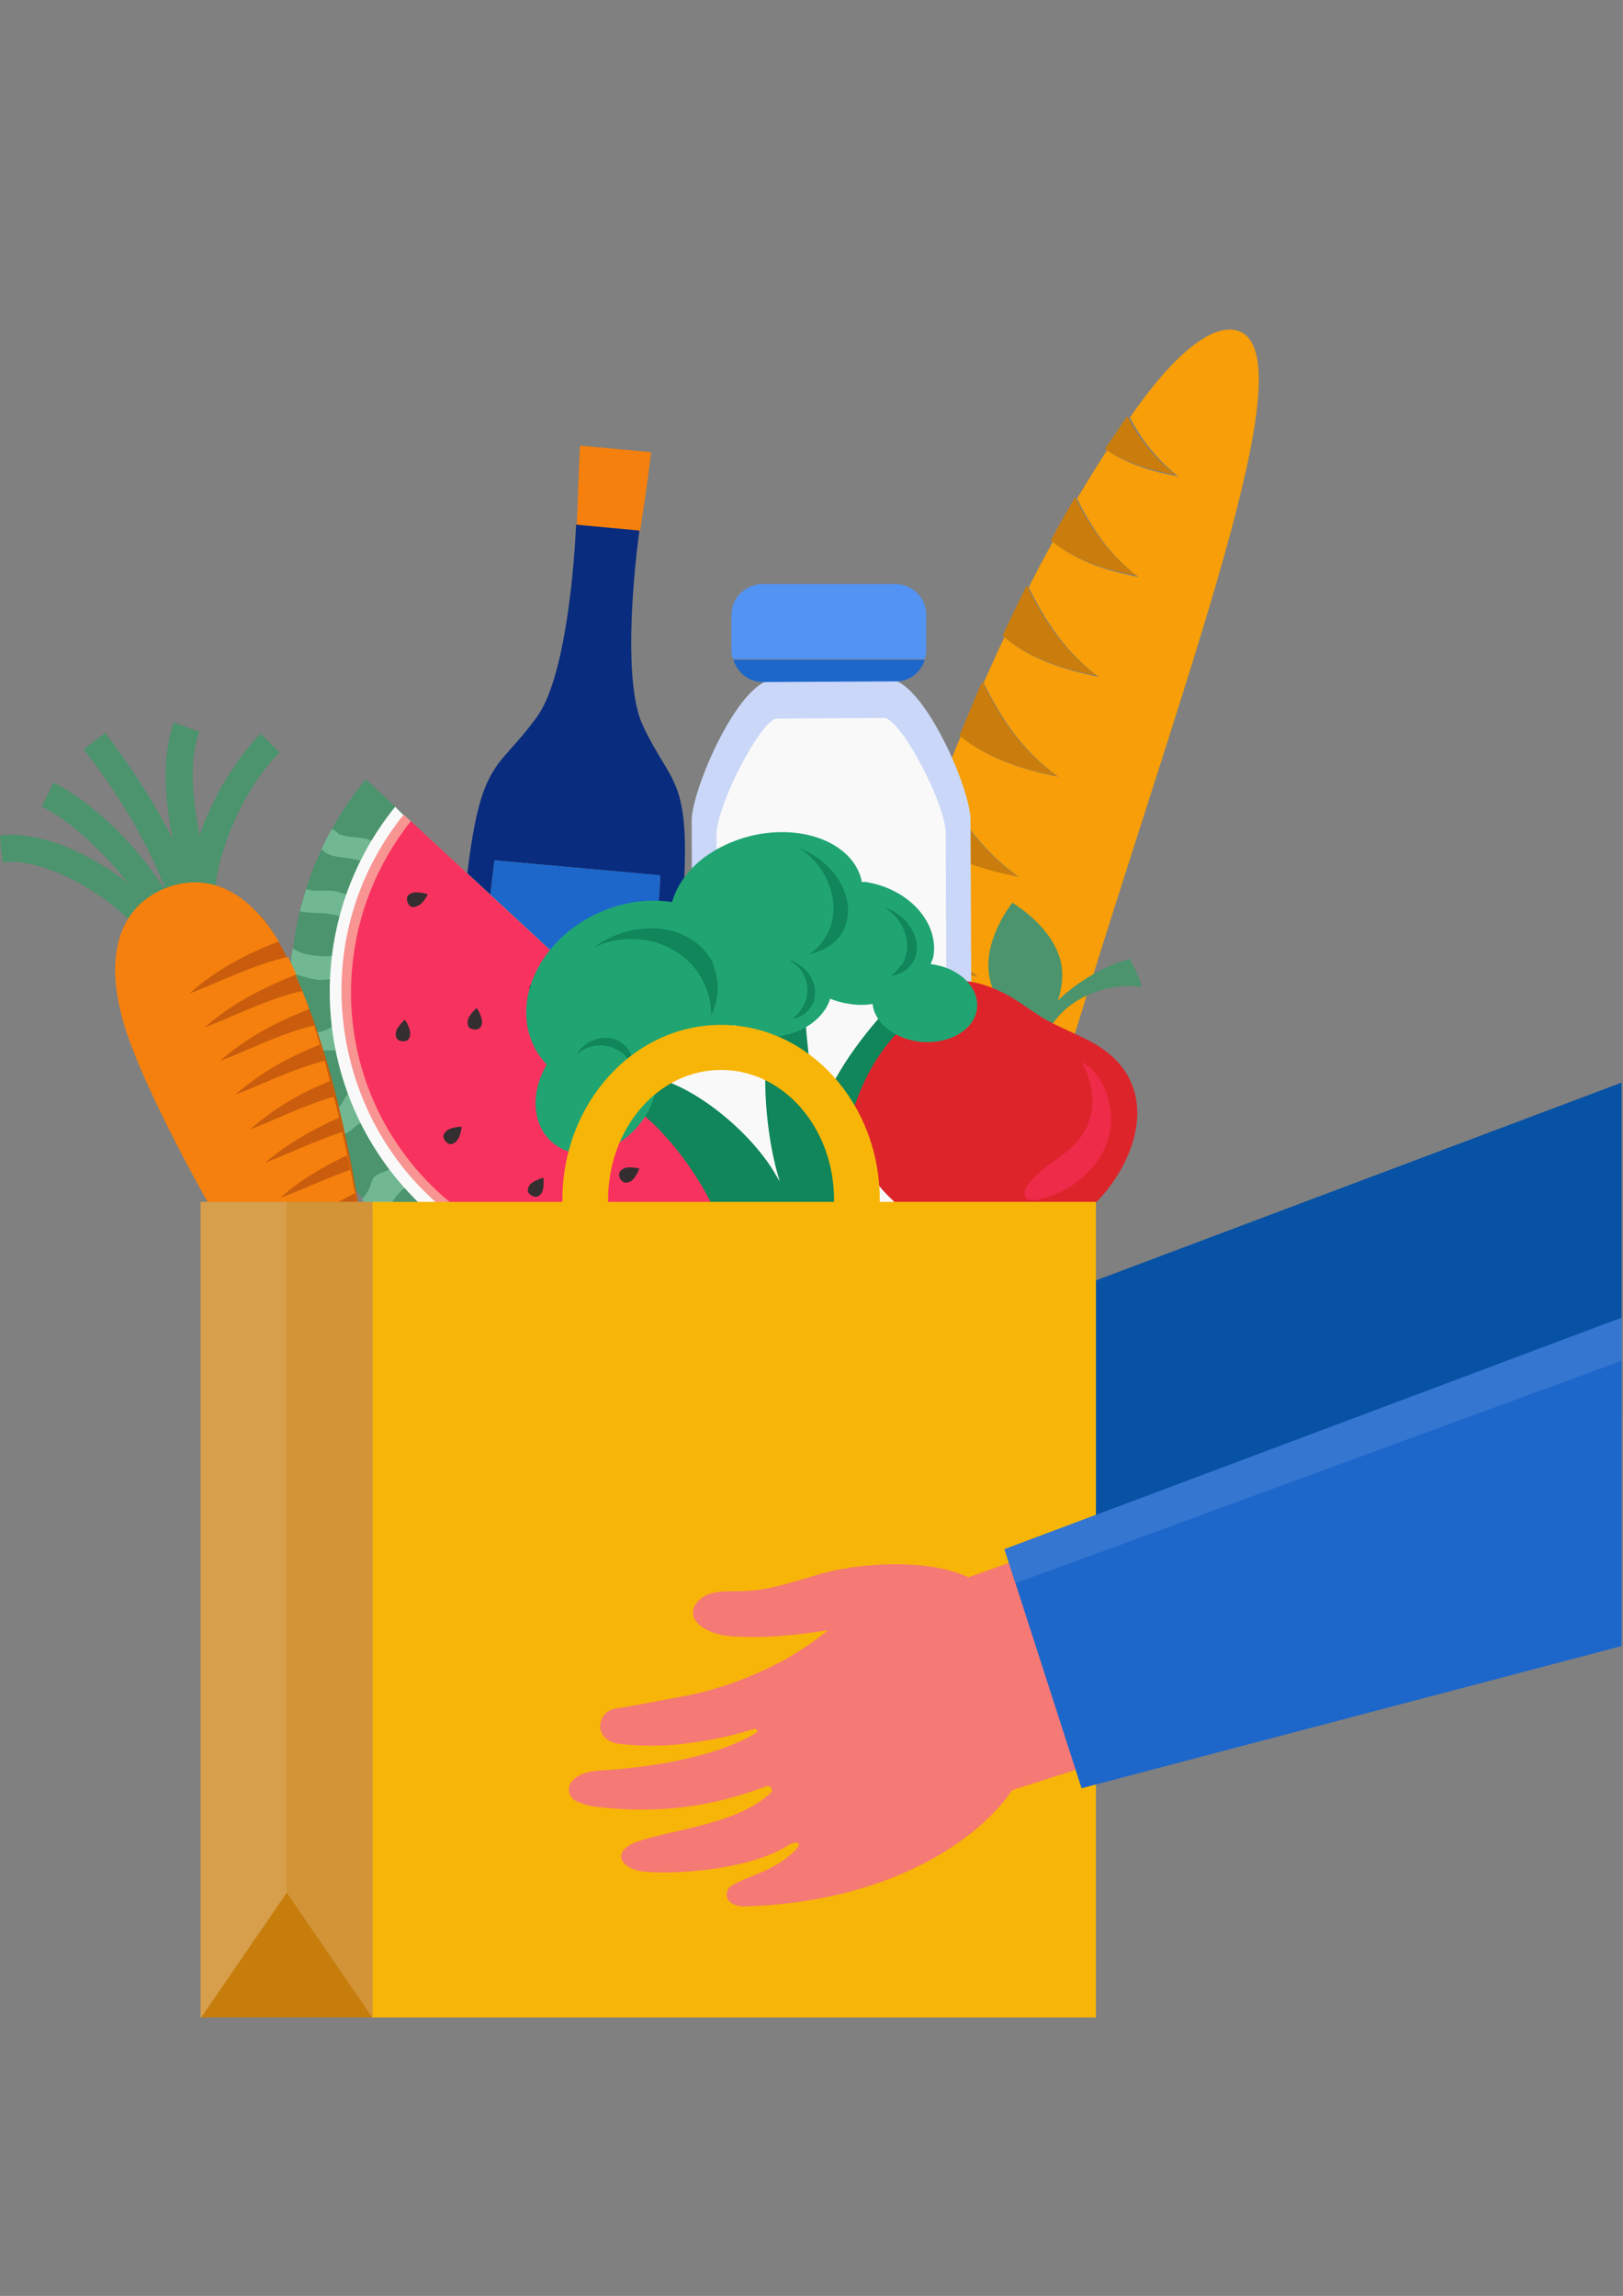 <svg xmlns="http://www.w3.org/2000/svg" xmlns:xlink="http://www.w3.org/1999/xlink" width="794" zoomAndPan="magnify" viewBox="0 0 595.5 842.25" height="1123" preserveAspectRatio="xMidYMid meet" version="1.0"><rect x="0" y="0" width="595.5" height="842.25" fill="#808080" stroke="none"/><defs><filter x="0%" y="0%" width="100%" height="100%" id="id1"><feColorMatrix values="0 0 0 0 1 0 0 0 0 1 0 0 0 0 1 0 0 0 1 0" color-interpolation-filters="sRGB"/></filter><clipPath id="id2"><path d="M 0.016 118 L 594.984 118 L 594.984 741 L 0.016 741 Z M 0.016 118 " clip-rule="nonzero"/></clipPath><mask id="id3"><g filter="url(#id1)"><rect x="-59.55" width="714.6" fill="rgb(0%, 0%, 0%)" y="-84.225" height="1010.7" fill-opacity="0.949"/></g></mask><clipPath id="id4"><path d="M 340 279 L 594.984 279 L 594.984 463 L 340 463 Z M 340 279 " clip-rule="nonzero"/></clipPath><clipPath id="id5"><path d="M 0.016 188 L 67 188 L 67 235 L 0.016 235 Z M 0.016 188 " clip-rule="nonzero"/></clipPath><clipPath id="id6"><path d="M 136 322 L 403 322 L 403 622.129 L 136 622.129 Z M 136 322 " clip-rule="nonzero"/></clipPath><clipPath id="id7"><path d="M 73 322 L 137 322 L 137 622.129 L 73 622.129 Z M 73 322 " clip-rule="nonzero"/></clipPath><clipPath id="id8"><path d="M 105 322 L 137 322 L 137 622.129 L 105 622.129 Z M 105 322 " clip-rule="nonzero"/></clipPath><clipPath id="id9"><path d="M 73 576 L 137 576 L 137 622.129 L 73 622.129 Z M 73 576 " clip-rule="nonzero"/></clipPath><clipPath id="id10"><path d="M 368 365 L 594.984 365 L 594.984 539 L 368 539 Z M 368 365 " clip-rule="nonzero"/></clipPath><clipPath id="id11"><path d="M 368 365 L 594.984 365 L 594.984 463 L 368 463 Z M 368 365 " clip-rule="nonzero"/></clipPath><clipPath id="id12"><rect x="0" width="595" y="0" height="623"/></clipPath></defs><g clip-path="url(#id2)"><g mask="url(#id3)"><g transform="matrix(1, 0, 0, 1, -0, 118)"><g clip-path="url(#id12)"><path fill="rgb(0%, 30.98%, 64.709%)" d="M 180.699 463.027 C 180.457 460.871 182.375 458.715 184.293 457.758 C 186.449 456.562 188.844 456.082 191.48 455.844 C 224.309 453.926 242.281 446.5 249.469 441.949 C 250.191 441.469 249.711 440.27 248.75 440.512 C 241.324 442.906 233.656 444.582 225.988 445.543 C 217.121 446.98 207.777 446.98 198.91 446.02 C 197.711 445.781 196.754 445.543 195.793 445.062 C 190.043 442.188 191.48 434.281 197.711 433.086 C 205.621 431.887 213.527 430.211 221.676 428.773 C 234.855 426.375 247.312 421.824 259.055 415.598 C 265.047 412.242 270.559 408.648 275.828 404.34 C 263.367 406.254 251.867 407.453 239.406 406.492 C 233.895 406.016 226.227 402.902 226.227 397.871 C 226.227 394.516 229.582 391.641 233.414 390.684 C 237.012 389.727 240.844 390.203 244.68 389.965 C 255.941 389.727 266.484 385.172 277.508 382.539 C 295.238 378.707 320.641 378.707 332.383 388.047 L 345.082 460.395 C 331.422 482.672 295.719 504.473 244.438 505.668 C 236.77 504.949 238.207 499.441 240.125 498.242 C 244.68 495.367 250.43 493.93 255.223 491.297 C 258.336 489.617 263.367 486.266 265.047 483.391 C 265.527 482.434 264.328 481.234 260.492 483.629 C 244.68 493.453 211.609 494.41 204.898 492.254 C 202.266 491.297 199.629 489.379 199.867 486.984 C 200.109 485.066 202.023 483.629 203.941 482.672 C 215.445 477.641 242.043 476.203 254.742 463.988 C 255.941 462.789 254.504 461.113 253.066 461.59 C 232.938 469.258 213.766 471.652 191.723 469.258 C 189.324 469.016 186.93 468.539 184.773 467.582 C 182.613 467.102 180.699 465.184 180.699 463.027 Z M 180.699 463.027 " fill-opacity="1" fill-rule="nonzero"/><path fill="rgb(0%, 30.98%, 64.709%)" d="M 326.629 468.301 L 384.621 450.094 L 361.617 372.719 L 311.773 390.445 Z M 326.629 468.301 " fill-opacity="1" fill-rule="nonzero"/><g clip-path="url(#id4)"><path fill="rgb(0%, 30.98%, 64.709%)" d="M 340.527 374.871 L 595.25 279.051 L 595.25 402.902 L 369.043 462.551 Z M 340.527 374.871 " fill-opacity="1" fill-rule="nonzero"/></g><path fill="rgb(99.219%, 62.349%, 0.78%)" d="M 292.125 431.168 C 298.594 434.281 305.543 436.199 312.254 437.395 C 302.668 429.969 296.676 421.105 291.883 411.047 C 292.125 403.621 292.363 395.715 293.082 387.328 C 301.469 393.078 312.012 396.191 321.598 397.871 C 308.66 388.047 301.711 375.832 295.719 361.938 C 296.438 356.426 297.156 350.918 298.113 345.168 C 307.219 352.355 319.68 356.188 330.945 358.582 C 316.805 348.043 309.379 334.629 302.668 319.535 C 303.625 314.746 304.586 309.953 305.543 305.164 C 315.129 312.828 328.547 316.902 340.289 319.297 C 325.91 308.758 318.004 295.582 311.055 280.727 C 312.254 275.938 313.449 271.145 314.648 266.355 C 324.715 273.543 337.891 277.375 349.633 279.77 C 335.734 269.949 327.59 257.73 320.641 244.078 C 322.078 238.805 323.754 233.535 325.191 228.266 C 335.258 234.496 347.719 238.086 358.738 240.242 C 346.281 231.379 337.891 220.84 331.422 209.102 C 333.578 202.633 335.734 196.164 338.133 189.699 C 348.195 197.125 361.617 201.195 373.598 203.594 C 360.418 194.008 352.27 182.512 345.562 169.574 C 347.957 163.586 350.113 157.598 352.508 152.086 C 362.094 160.234 375.992 164.543 388.215 166.941 C 375.035 157.359 367.367 145.621 360.898 132.445 C 363.531 126.695 365.93 121.184 368.566 115.676 C 377.672 123.82 391.09 127.895 403.07 130.289 C 390.852 121.184 383.66 109.926 377.43 97.469 C 380.305 91.719 383.422 85.973 386.297 80.699 C 394.922 87.887 406.906 91.719 417.688 93.637 C 407.145 85.73 400.676 75.91 395.164 64.891 C 398.996 58.66 402.59 52.672 406.188 47.164 C 413.855 52.434 423.68 55.309 432.305 56.746 C 424.398 50.516 418.887 43.332 414.574 35.184 C 430.387 12.188 444.766 0.449 454.109 3.324 C 478.793 10.992 440.211 114.477 399.715 244.078 C 358.98 373.676 331.664 480.516 306.98 472.852 C 298.594 470.215 293.562 455.125 292.125 431.168 Z M 292.125 431.168 " fill-opacity="1" fill-rule="nonzero"/><path fill="rgb(80.779%, 48.63%, 1.959%)" d="M 405.469 46.684 C 408.344 42.371 410.977 38.539 413.613 34.707 C 417.926 42.852 423.438 50.039 431.348 56.266 C 422.961 54.59 413.137 51.953 405.469 46.684 Z M 405.469 46.684 " fill-opacity="1" fill-rule="nonzero"/><path fill="rgb(80.779%, 48.63%, 1.959%)" d="M 416.969 93.156 C 406.188 91.242 394.203 87.406 385.578 80.223 C 388.453 74.711 391.57 69.441 394.445 64.41 C 399.957 75.43 406.426 85.012 416.969 93.156 Z M 416.969 93.156 " fill-opacity="1" fill-rule="nonzero"/><path fill="rgb(80.779%, 48.63%, 1.959%)" d="M 402.352 129.809 C 390.609 127.652 377.191 123.34 367.848 115.195 C 370.723 108.969 373.836 102.738 376.711 96.75 C 382.941 109.445 390.133 120.707 402.352 129.809 Z M 402.352 129.809 " fill-opacity="1" fill-rule="nonzero"/><path fill="rgb(80.779%, 48.63%, 1.959%)" d="M 387.734 166.699 C 375.516 164.305 361.855 159.992 352.031 151.848 C 354.906 145.141 357.543 138.434 360.418 131.965 C 366.887 145.379 374.555 157.117 387.734 166.699 Z M 387.734 166.699 " fill-opacity="1" fill-rule="nonzero"/><path fill="rgb(80.779%, 48.63%, 1.959%)" d="M 337.891 189.699 C 340.289 182.75 342.684 176.043 345.32 169.574 C 352.031 182.512 360.176 194.008 373.355 203.59 C 361.375 201.195 347.957 197.125 337.891 189.699 Z M 337.891 189.699 " fill-opacity="1" fill-rule="nonzero"/><path fill="rgb(80.779%, 48.63%, 1.959%)" d="M 312.254 437.395 C 305.781 436.199 298.594 434.281 292.125 431.168 C 291.883 424.941 291.645 418.23 291.883 411.047 C 296.676 421.105 302.668 429.969 312.254 437.395 Z M 312.254 437.395 " fill-opacity="1" fill-rule="nonzero"/><path fill="rgb(80.779%, 48.63%, 1.959%)" d="M 321.359 397.871 C 311.773 395.953 301.23 393.078 292.844 387.328 C 293.562 379.184 294.281 370.801 295.48 361.938 C 301.711 375.832 308.66 388.289 321.359 397.871 Z M 321.359 397.871 " fill-opacity="1" fill-rule="nonzero"/><path fill="rgb(80.779%, 48.63%, 1.959%)" d="M 330.703 358.582 C 319.68 356.426 306.98 352.594 297.875 345.168 C 299.074 336.785 300.75 328.16 302.43 319.297 C 309.137 334.629 316.566 348.043 330.703 358.582 Z M 330.703 358.582 " fill-opacity="1" fill-rule="nonzero"/><path fill="rgb(80.779%, 48.63%, 1.959%)" d="M 340.051 319.059 C 328.309 316.66 314.887 312.59 305.305 304.922 C 306.98 296.777 308.898 288.633 310.816 280.488 C 317.766 295.34 325.672 308.516 340.051 319.059 Z M 340.051 319.059 " fill-opacity="1" fill-rule="nonzero"/><path fill="rgb(80.779%, 48.63%, 1.959%)" d="M 314.41 266.355 C 316.328 258.93 318.242 251.742 320.398 244.078 C 327.348 257.73 335.496 269.707 349.395 279.77 C 337.652 277.375 324.473 273.301 314.41 266.355 Z M 314.41 266.355 " fill-opacity="1" fill-rule="nonzero"/><path fill="rgb(80.779%, 48.63%, 1.959%)" d="M 325.191 228.266 C 325.91 225.871 326.629 223.477 327.348 221.32 C 328.547 217.246 329.984 213.176 331.184 209.102 C 337.895 220.84 346.039 231.379 358.5 240.242 C 347.477 238.086 335.258 234.496 325.191 228.266 Z M 325.191 228.266 " fill-opacity="1" fill-rule="nonzero"/><path fill="rgb(100%, 100%, 100%)" d="M 259.773 256.055 L 260.254 352.355 C 260.254 359.781 267.684 366.008 277.027 366.008 L 332.621 365.77 C 341.727 365.77 349.156 359.543 349.156 352.113 L 348.914 255.816 L 348.676 187.781 C 348.676 176.523 331.422 144.66 324.953 143.941 L 283.258 144.184 C 277.027 144.902 259.773 177 259.773 188.262 Z M 259.773 256.055 " fill-opacity="1" fill-rule="nonzero"/><path fill="rgb(80.389%, 85.88%, 99.609%)" d="M 283.977 131.246 L 325.672 131.008 C 338.613 131.008 356.105 171.254 356.105 182.75 L 356.824 350.918 C 356.824 362.414 346.52 371.758 333.34 371.758 L 277.746 372 C 264.809 372 254.262 362.656 254.262 351.156 L 253.785 182.988 C 253.785 171.73 271.035 131.484 283.977 131.246 Z M 263.367 254.137 L 263.609 347.324 C 263.609 354.512 270.797 360.5 279.426 360.5 L 331.902 360.262 C 340.527 360.262 347.719 354.27 347.477 346.844 L 347.238 253.66 L 347 187.781 C 347 177 330.703 145.859 324.473 145.379 L 284.934 145.621 C 278.945 146.34 262.891 177.48 262.891 188.262 Z M 263.367 254.137 " fill-opacity="1" fill-rule="nonzero"/><path fill="rgb(30.98%, 58.04%, 97.649%)" d="M 268.402 120.945 L 268.402 107.531 C 268.402 101.301 273.434 96.512 279.426 96.273 L 328.547 96.273 C 334.777 96.273 339.809 101.301 339.809 107.293 L 339.809 120.707 C 339.809 121.902 339.57 122.863 339.332 123.82 L 269.121 123.82 C 268.641 123.102 268.402 122.145 268.402 120.945 Z M 268.402 120.945 " fill-opacity="1" fill-rule="nonzero"/><path fill="rgb(9.019%, 39.609%, 81.18%)" d="M 339.332 124.059 C 337.891 128.613 333.82 131.965 328.785 131.965 L 279.902 132.203 C 274.871 132.203 270.559 128.852 269.121 124.059 Z M 339.332 124.059 " fill-opacity="1" fill-rule="nonzero"/><path fill="rgb(98.819%, 50.2%, 2.35%)" d="M 211.609 74.711 C 212.09 66.566 212.09 59.141 212.809 45.484 L 238.926 47.883 C 237.25 61.535 236.051 68.723 234.855 76.867 Z M 211.609 74.711 " fill-opacity="1" fill-rule="nonzero"/><path fill="rgb(1.18%, 15.289%, 49.019%)" d="M 211.371 74.473 L 234.613 76.629 C 231.738 97.949 229.102 133.641 235.812 148.016 C 247.555 173.168 254.98 165.262 249.469 227.066 C 243.961 288.871 238.688 344.93 238.688 344.93 L 158.891 337.742 C 158.891 337.742 163.926 281.926 169.676 219.883 C 175.188 158.078 181.176 167.18 197.23 144.66 C 206.578 131.484 210.41 95.793 211.371 74.473 Z M 179.02 220.359 L 173.988 277.137 L 235.574 282.645 L 240.605 226.109 C 241.324 216.766 242.043 209.34 242.281 203.113 L 181.418 197.602 C 180.699 203.594 179.738 211.258 179.02 220.359 Z M 179.02 220.359 " fill-opacity="1" fill-rule="nonzero"/><path fill="rgb(9.019%, 39.609%, 81.18%)" d="M 179.02 220.359 L 173.988 277.137 L 235.574 282.645 L 240.605 226.109 C 241.324 216.766 242.043 209.34 242.281 203.113 L 181.418 197.602 C 180.699 203.594 179.738 211.258 179.02 220.359 Z M 179.02 220.359 " fill-opacity="1" fill-rule="nonzero"/><path fill="rgb(28.239%, 58.429%, 41.959%)" d="M 134.211 167.898 C 129.418 173.648 125.344 179.637 121.988 185.863 C 120.551 188.262 119.355 190.895 118.156 193.289 C 116.238 197.363 114.562 201.195 113.125 205.508 C 112.164 208.145 111.445 211.02 110.727 213.652 C 109.289 218.922 108.09 224.434 107.613 229.941 C 107.133 233.059 106.895 235.93 106.652 239.047 C 106.414 245.754 106.414 252.461 107.133 258.93 C 107.613 262.281 108.09 265.637 108.57 268.988 C 110.008 276.418 112.164 283.844 115.039 290.789 C 116.238 293.902 117.676 297.02 119.113 299.891 C 122.949 307.559 127.5 314.746 133.012 321.691 C 134.93 324.086 136.848 326.484 139.004 328.879 C 141.16 331.273 143.316 333.43 145.711 335.586 C 148.828 338.461 152.184 341.336 155.539 343.73 C 158.172 345.648 160.809 347.562 163.445 349.242 C 168.719 352.594 173.988 355.469 179.5 357.863 C 182.137 359.062 184.773 360.02 187.406 360.98 C 194.598 363.613 202.023 365.531 209.453 366.727 C 213.047 367.207 216.402 367.688 219.996 367.926 C 225.27 368.406 230.781 368.406 236.051 368.164 C 239.406 367.926 242.762 367.688 245.875 367.207 C 252.105 366.25 258.336 365.051 264.328 363.133 C 267.441 362.176 270.316 361.219 273.434 360.02 C 280.863 357.145 288.289 353.312 295.238 349 C 297.875 347.324 300.512 345.406 302.906 343.492 C 306.742 340.617 310.336 337.504 313.93 334.148 Z M 134.211 167.898 " fill-opacity="1" fill-rule="nonzero"/><path fill="rgb(43.919%, 73.329%, 57.249%)" d="M 107.133 259.168 C 107.613 262.523 108.09 265.875 108.57 269.23 C 108.809 269.23 108.809 269.23 109.051 269.23 C 110.969 269.707 113.125 270.906 114.562 269.469 C 115.039 268.988 115.281 268.512 115.758 268.031 C 116.477 267.312 117.438 267.312 118.637 267.312 C 121.988 267.312 125.105 267.312 128.461 267.312 C 128.219 267.312 128.219 267.312 127.98 267.312 L 129.898 259.648 C 129.18 257.969 127.262 257.492 125.344 257.492 C 123.668 257.73 121.988 258.449 120.551 259.406 C 118.875 260.125 117.199 260.844 115.52 260.605 C 114.082 260.367 112.883 259.648 111.445 259.168 C 110.008 258.93 108.57 258.93 107.133 259.168 Z M 107.133 259.168 " fill-opacity="1" fill-rule="nonzero"/><path fill="rgb(43.919%, 73.329%, 57.249%)" d="M 212.809 349.961 C 212.566 351.637 213.047 353.312 213.289 355.23 C 213.527 356.906 213.766 358.824 213.047 360.5 C 212.566 361.699 211.371 362.895 210.652 363.852 C 209.934 364.812 209.453 365.77 209.215 366.969 C 212.809 367.445 216.164 367.926 219.758 368.164 C 220.715 366.727 221.914 365.051 221.195 363.613 C 220.957 363.133 220.477 362.656 220.238 362.176 C 219.758 361.219 219.996 360.262 220.238 359.301 C 221.195 356.188 221.914 353.074 222.871 349.719 C 222.871 349.961 222.633 349.961 222.633 350.199 L 215.922 346.125 C 214.246 346.605 213.289 348.281 212.809 349.961 Z M 212.809 349.961 " fill-opacity="1" fill-rule="nonzero"/><path fill="rgb(43.919%, 73.329%, 57.249%)" d="M 236.293 348.523 C 236.293 350.199 237.012 351.875 237.73 353.551 C 238.449 355.23 238.926 356.906 238.449 358.582 C 238.207 360.02 237.25 361.219 236.77 362.418 C 235.812 364.332 235.812 366.25 236.051 368.406 C 239.406 368.164 242.762 367.926 245.875 367.445 C 245.875 366.969 245.875 366.488 246.117 365.77 C 246.836 363.852 248.273 361.699 247.074 360.262 C 246.594 359.781 246.117 359.543 245.875 359.062 C 245.398 358.344 245.398 357.145 245.398 356.188 C 245.637 352.832 245.875 349.719 246.355 346.367 C 246.355 346.605 246.355 346.605 246.355 346.844 L 238.926 344.211 C 237.012 344.93 236.293 346.844 236.293 348.523 Z M 236.293 348.523 " fill-opacity="1" fill-rule="nonzero"/><path fill="rgb(43.919%, 73.329%, 57.249%)" d="M 260.492 346.367 C 260.973 348.043 261.93 349.48 262.891 350.918 C 263.848 352.355 264.566 354.031 264.566 355.707 C 264.566 357.625 263.848 359.301 264.086 361.457 C 264.086 361.938 264.086 362.656 264.328 363.133 C 267.441 362.176 270.316 361.219 273.434 360.02 C 273.434 358.582 273.672 357.145 273.195 355.707 C 272.715 354.75 271.996 353.793 271.516 352.832 C 270.559 351.156 270.797 349.48 270.797 347.805 C 270.559 345.887 270.316 343.969 270.078 342.055 C 270.078 342.293 270.078 342.293 270.078 342.531 L 262.172 341.336 C 260.492 342.773 260.016 344.688 260.492 346.367 Z M 260.492 346.367 " fill-opacity="1" fill-rule="nonzero"/><path fill="rgb(43.919%, 73.329%, 57.249%)" d="M 115.039 291.027 C 116.238 294.145 117.676 297.258 119.113 300.133 C 121.988 299.172 125.586 298.934 128.219 297.02 C 129.418 296.301 130.375 295.102 131.574 294.383 C 132.773 293.664 134.211 293.184 135.648 293.664 L 132.055 281.926 C 130.855 281.207 129.18 281.688 127.98 282.883 C 127.023 283.844 126.305 285.281 125.586 286.477 C 124.867 287.676 123.906 289.113 122.707 289.59 C 120.551 290.551 117.676 289.352 115.52 290.551 C 115.281 290.789 115.039 291.027 115.039 291.027 Z M 115.039 291.027 " fill-opacity="1" fill-rule="nonzero"/><path fill="rgb(43.919%, 73.329%, 57.249%)" d="M 286.133 333.191 C 285.895 334.148 286.852 334.867 287.57 335.348 C 291.164 338.223 290.926 343.969 293.801 347.805 C 294.281 348.281 294.762 348.762 295 349.242 C 297.637 347.562 300.27 345.648 302.668 343.73 C 301.949 343.25 300.988 342.531 300.75 341.812 C 299.551 339.66 300.75 336.785 299.312 334.629 C 298.355 333.191 296.676 332.711 295.238 331.992 C 293.801 331.273 292.125 329.836 292.363 328.398 C 290.445 329.598 288.77 331.035 287.094 332.23 C 286.613 332.473 286.375 332.949 286.133 333.191 Z M 286.133 333.191 " fill-opacity="1" fill-rule="nonzero"/><path fill="rgb(43.919%, 73.329%, 57.249%)" d="M 183.812 340.617 C 183.574 342.055 184.055 343.492 184.293 344.93 C 184.531 346.367 184.773 348.043 184.055 349.242 C 182.855 351.398 179.98 352.355 179.262 354.512 C 178.781 355.707 179.02 356.668 179.262 357.863 C 181.895 359.062 184.531 360.02 187.168 360.98 C 188.605 357.625 191.961 354.75 192.918 351.156 C 193.398 349.719 193.398 348.281 193.879 346.844 C 194.355 345.406 195.074 344.211 196.512 343.73 L 186.211 337.023 C 185.012 337.504 184.055 339.18 183.812 340.617 Z M 183.812 340.617 " fill-opacity="1" fill-rule="nonzero"/><path fill="rgb(43.919%, 73.329%, 57.249%)" d="M 137.324 313.785 C 136.367 314.746 136.129 316.422 135.648 317.621 C 134.93 319.297 133.973 320.734 132.773 321.93 C 134.691 324.328 136.605 326.723 138.762 329.117 C 139.961 328.16 141.16 327.441 141.879 326.242 C 142.836 325.047 143.555 323.609 144.273 322.41 C 145.711 320.016 148.109 317.859 150.504 316.422 L 144.992 308.277 C 144.754 309.953 143.078 311.152 141.398 311.629 C 140.203 312.109 138.523 312.59 137.324 313.785 Z M 137.324 313.785 " fill-opacity="1" fill-rule="nonzero"/><path fill="rgb(43.919%, 73.329%, 57.249%)" d="M 161.527 334.629 C 160.57 335.348 159.371 335.586 158.414 336.305 C 157.453 337.504 157.453 339.18 156.977 340.617 C 156.734 341.812 156.016 343.012 155.297 343.969 C 157.934 345.887 160.57 347.805 163.207 349.48 C 163.684 348.281 163.926 347.086 163.926 345.648 C 163.926 344.211 163.926 342.531 164.645 341.098 C 165.363 339.18 167.277 338.223 168.957 337.023 C 170.395 335.824 171.832 333.668 170.875 331.754 L 165.363 327.441 C 164.645 330.078 163.926 333.191 161.527 334.629 Z M 161.527 334.629 " fill-opacity="1" fill-rule="nonzero"/><path fill="rgb(43.919%, 73.329%, 57.249%)" d="M 121.75 186.105 C 120.312 188.5 119.113 191.137 117.918 193.531 C 118.395 194.008 118.875 194.25 119.355 194.727 C 122.23 196.645 126.062 196.406 129.418 197.125 C 132.293 197.602 134.93 198.32 137.324 199.758 C 139.484 200.719 141.398 203.352 143.555 204.07 C 146.191 205.027 145.953 204.309 147.152 201.676 C 147.629 200.719 148.828 194.488 149.547 194.25 C 146.91 194.969 144.035 194.008 141.641 193.051 C 139.242 191.855 136.848 190.418 134.211 189.699 C 130.855 188.98 127.5 189.219 124.387 188.02 C 123.668 187.301 122.707 186.582 121.75 186.105 Z M 121.75 186.105 " fill-opacity="1" fill-rule="nonzero"/><path fill="rgb(43.919%, 73.329%, 57.249%)" d="M 112.406 208.145 C 111.445 210.777 110.727 213.652 110.008 216.289 C 112.645 217.008 115.758 216.766 118.395 217.008 C 121.27 217.246 123.906 217.727 126.543 218.684 C 128.699 219.402 131.094 221.797 133.254 222.277 C 136.129 222.996 135.887 222.277 136.605 219.641 C 136.848 218.684 137.566 212.215 138.285 211.977 C 135.648 212.934 132.773 212.457 130.375 211.496 C 127.742 210.539 125.344 209.34 122.707 208.863 C 119.113 208.383 115.758 209.34 112.406 208.145 Z M 112.406 208.145 " fill-opacity="1" fill-rule="nonzero"/><path fill="rgb(43.919%, 73.329%, 57.249%)" d="M 107.371 229.941 C 106.895 233.059 106.652 235.93 106.414 239.047 C 107.133 239.047 107.852 239.285 108.809 239.523 C 111.445 240.242 114.082 241.203 116.719 241.441 C 120.074 241.68 123.426 240.484 126.781 241.203 C 129.18 241.68 131.336 243.117 133.492 244.078 C 134.449 244.555 135.41 244.797 136.129 244.555 C 137.805 244.078 138.285 241.922 138.043 240.242 C 137.805 238.566 137.566 236.648 138.523 235.215 C 137.324 235.93 135.648 235.691 134.211 234.973 C 132.773 234.496 131.574 233.535 130.375 233.059 C 127.262 231.859 123.426 232.578 120.074 232.816 C 117.199 232.816 114.562 232.578 111.688 231.859 C 110.25 231.621 108.809 230.66 107.371 229.941 Z M 107.371 229.941 " fill-opacity="1" fill-rule="nonzero"/><path fill="rgb(100%, 100%, 100%)" d="M 144.992 177.961 C 109.531 221.797 113.602 286 155.539 325.047 C 197.473 363.852 261.93 363.133 302.906 324.566 L 299.793 321.691 L 148.109 181.074 Z M 144.992 177.961 " fill-opacity="1" fill-rule="nonzero"/><path fill="rgb(99.609%, 58.429%, 57.249%)" d="M 148.109 180.836 C 131.574 201.438 123.668 226.828 125.586 252.941 C 127.5 279.051 139.004 303.484 157.934 321.211 L 158.414 321.691 C 177.824 339.66 202.984 349.48 229.344 349.242 C 255.461 349.242 280.621 339.18 299.551 321.453 L 299.793 321.211 Z M 148.109 180.836 " fill-opacity="1" fill-rule="nonzero"/><path fill="rgb(99.609%, 17.65%, 36.469%)" d="M 150.746 183.23 C 138.043 199.281 130.855 217.965 129.18 237.367 C 126.543 267.074 137.324 297.496 160.809 319.297 C 199.629 355.23 259.297 354.75 297.395 319.059 L 294.762 316.66 Z M 150.746 183.23 " fill-opacity="1" fill-rule="nonzero"/><path fill="rgb(18.43%, 16.08%, 16.859%)" d="M 171.594 256.535 C 171.352 258.688 172.312 259.406 173.75 259.648 C 175.188 259.887 176.625 259.406 176.863 257.25 C 177.105 255.098 174.945 251.742 174.945 251.742 C 174.945 251.742 171.832 254.379 171.594 256.535 Z M 171.594 256.535 " fill-opacity="1" fill-rule="nonzero"/><path fill="rgb(18.43%, 16.08%, 16.859%)" d="M 145.234 260.844 C 144.992 263 145.953 263.719 147.391 263.961 C 148.828 264.199 150.266 263.719 150.504 261.562 C 150.746 259.406 148.59 256.055 148.59 256.055 C 148.59 256.055 145.473 258.688 145.234 260.844 Z M 145.234 260.844 " fill-opacity="1" fill-rule="nonzero"/><path fill="rgb(18.43%, 16.08%, 16.859%)" d="M 235.094 278.812 C 234.855 280.969 235.812 281.688 237.25 281.926 C 238.688 282.164 240.125 281.688 240.363 279.531 C 240.605 277.375 238.449 274.02 238.449 274.02 C 238.449 274.02 235.332 276.656 235.094 278.812 Z M 235.094 278.812 " fill-opacity="1" fill-rule="nonzero"/><path fill="rgb(99.609%, 17.65%, 36.469%)" d="M 200.109 280.488 C 198.91 282.406 199.391 283.363 200.586 284.32 C 201.785 285.039 203.223 285.281 204.422 283.602 C 205.621 281.688 205.141 277.852 205.141 277.852 C 205.141 277.852 201.547 278.57 200.109 280.488 Z M 200.109 280.488 " fill-opacity="1" fill-rule="nonzero"/><path fill="rgb(18.43%, 16.08%, 16.859%)" d="M 194.355 316.66 C 193.16 318.578 193.637 319.535 194.836 320.492 C 196.035 321.211 197.473 321.453 198.672 319.777 C 199.867 317.859 199.391 314.027 199.391 314.027 C 199.391 314.027 195.793 314.984 194.355 316.66 Z M 194.355 316.66 " fill-opacity="1" fill-rule="nonzero"/><path fill="rgb(18.43%, 16.08%, 16.859%)" d="M 151.223 209.582 C 149.066 210.301 149.066 211.738 149.547 212.934 C 150.027 214.371 150.984 215.328 153.141 214.371 C 155.297 213.652 156.977 210.059 156.977 210.059 C 156.977 210.059 153.379 208.863 151.223 209.582 Z M 151.223 209.582 " fill-opacity="1" fill-rule="nonzero"/><path fill="rgb(18.43%, 16.08%, 16.859%)" d="M 196.273 242.398 C 194.117 243.117 193.879 244.316 194.598 245.754 C 195.074 247.191 196.035 248.148 198.191 247.43 C 200.348 246.711 202.023 243.117 202.023 243.117 C 202.023 243.117 198.43 241.441 196.273 242.398 Z M 196.273 242.398 " fill-opacity="1" fill-rule="nonzero"/><path fill="rgb(18.43%, 16.08%, 16.859%)" d="M 266.004 314.027 C 263.848 314.746 263.848 316.184 264.328 317.379 C 264.809 318.816 265.766 319.777 267.922 318.816 C 270.078 318.098 271.758 314.504 271.758 314.504 C 271.758 314.504 268.16 313.309 266.004 314.027 Z M 266.004 314.027 " fill-opacity="1" fill-rule="nonzero"/><path fill="rgb(18.43%, 16.08%, 16.859%)" d="M 228.863 310.672 C 226.945 311.629 226.945 312.828 227.426 314.266 C 228.145 315.465 229.102 316.422 231.258 315.465 C 233.176 314.504 234.613 310.672 234.613 310.672 C 234.613 310.672 230.781 309.715 228.863 310.672 Z M 228.863 310.672 " fill-opacity="1" fill-rule="nonzero"/><path fill="rgb(18.43%, 16.08%, 16.859%)" d="M 163.926 296.777 C 162.246 298.215 162.488 299.414 163.445 300.609 C 164.402 301.809 165.602 302.289 167.277 300.852 C 168.957 299.414 169.438 295.34 169.438 295.34 C 169.438 295.34 165.602 295.34 163.926 296.777 Z M 163.926 296.777 " fill-opacity="1" fill-rule="nonzero"/><path fill="rgb(79.999%, 35.689%, 2.35%)" d="M 95.871 218.203 C 95.871 218.203 123.188 247.191 135.41 352.355 L 122.469 369.125 L 112.406 362.895 L 59.207 256.531 L 57.289 233.297 Z M 95.871 218.203 " fill-opacity="1" fill-rule="nonzero"/><path fill="rgb(28.239%, 58.429%, 41.959%)" d="M 81.973 228.746 C 81.492 227.785 81.254 227.066 80.773 226.109 C 72.867 206.945 87.723 172.449 102.582 158.078 L 95.633 151.129 C 78.855 168.379 62.082 203.352 71.668 229.703 C 72.148 230.902 72.629 232.098 73.348 233.297 Z M 81.973 228.746 " fill-opacity="1" fill-rule="nonzero"/><g clip-path="url(#id5)"><path fill="rgb(28.239%, 58.429%, 41.959%)" d="M 66.398 230.184 C 62.082 218.684 51.301 208.145 38.84 200.238 C 26.379 192.332 12.242 187.062 -0.219 188.5 L 0.98 198.32 C 9.605 197.125 22.305 201.438 33.566 208.621 C 44.832 215.57 54.176 225.629 57.051 233.777 C 57.051 233.777 57.051 234.016 57.289 234.016 L 66.637 230.66 C 66.637 230.66 66.398 230.422 66.398 230.184 Z M 66.398 230.184 " fill-opacity="1" fill-rule="nonzero"/></g><path fill="rgb(28.239%, 58.429%, 41.959%)" d="M 67.117 221.559 C 58.488 199.281 35.965 177.242 19.668 169.098 L 15.355 177.961 C 28.777 184.188 51.062 206.227 58.012 225.152 C 59.688 229.703 60.645 234.016 60.645 237.848 L 70.469 238.086 C 70.469 232.816 69.273 227.066 67.117 221.559 Z M 67.117 221.559 " fill-opacity="1" fill-rule="nonzero"/><path fill="rgb(28.239%, 58.429%, 41.959%)" d="M 65.199 225.629 C 64.48 219.641 62.562 213.414 60.168 206.945 C 52.977 188.02 40.039 168.617 30.691 156.879 L 38.602 150.891 C 48.184 163.348 61.605 183.23 69.512 203.59 C 71.906 209.82 73.586 216.047 74.785 222.277 C 71.188 222.996 68.074 224.195 65.199 225.629 Z M 65.199 225.629 " fill-opacity="1" fill-rule="nonzero"/><path fill="rgb(28.239%, 58.429%, 41.959%)" d="M 73.105 150.41 L 63.762 147.059 C 55.613 170.773 66.398 200 69.992 221.078 L 79.816 219.164 C 75.504 197.125 66.398 168.855 73.105 150.41 Z M 73.105 150.41 " fill-opacity="1" fill-rule="nonzero"/><path fill="rgb(98.819%, 50.2%, 2.35%)" d="M 61.125 207.664 C 76.223 201.914 92.754 208.145 105.457 233.059 C 104.496 231.141 103.301 229.223 102.34 227.309 C 90.598 231.859 79.336 237.609 69.512 246.473 C 78.617 243.117 93.234 235.691 105.695 233.059 C 107.371 236.41 109.051 240.004 110.488 243.836 C 110.008 242.398 109.289 240.961 108.57 239.523 C 96.59 244.316 85.086 250.066 75.023 258.93 C 84.129 255.574 98.746 248.148 110.969 245.516 C 111.688 247.668 112.645 249.824 113.363 252.223 C 101.621 256.773 90.598 262.523 80.773 271.145 C 89.641 268.031 103.301 260.844 115.281 258.211 C 116.477 262.043 117.676 266.355 118.875 270.668 C 118.395 268.75 117.918 267.074 117.438 265.156 C 106.176 269.707 95.871 275.219 86.285 283.602 C 94.672 280.488 107.613 274.02 119.113 271.145 C 119.832 273.543 120.312 275.938 121.031 278.57 C 110.488 282.883 100.664 288.395 91.797 296.301 C 99.703 293.426 111.445 287.438 122.469 284.32 C 121.988 282.645 121.75 281.207 121.27 279.531 C 122.23 283.602 123.426 287.676 124.387 291.988 C 114.801 296.301 105.695 301.328 97.309 308.516 C 104.496 305.883 115.281 300.609 125.586 297.258 C 134.93 338.223 141.398 384.453 130.375 388.527 C 113.363 394.996 61.605 301.09 48.664 266.836 C 35.484 233.297 44.113 214.133 61.125 207.664 Z M 135.168 352.594 C 134.93 351.156 134.93 349.719 134.691 348.281 C 129.418 351.398 124.387 354.75 119.594 358.824 C 123.906 357.387 129.418 354.988 135.168 352.594 Z M 133.492 338.461 C 133.254 337.023 133.012 335.348 132.773 333.91 C 126.305 337.262 120.074 341.336 114.32 346.605 C 119.355 344.449 126.062 341.336 133.492 338.461 Z M 131.094 324.805 C 130.855 323.129 130.617 321.453 130.137 319.777 C 122.469 323.609 115.281 327.922 108.57 333.91 C 114.562 331.754 122.707 327.922 131.094 324.805 Z M 128.461 311.152 C 128.219 309.477 127.742 307.559 127.262 305.883 C 118.637 309.953 110.25 314.746 102.82 321.453 C 109.531 319.059 119.113 314.504 128.461 311.152 Z M 128.461 311.152 " fill-opacity="1" fill-rule="nonzero"/><path fill="rgb(28.239%, 58.429%, 41.959%)" d="M 381.504 257.969 C 386.777 246.949 403.07 236.648 414.574 233.777 C 416.25 236.891 417.926 240.484 418.887 244.078 C 405.469 242.16 389.891 248.629 383.902 261.562 Z M 381.504 257.969 " fill-opacity="1" fill-rule="nonzero"/><path fill="rgb(28.239%, 58.429%, 41.959%)" d="M 389.41 235.691 C 391.809 249.348 380.785 263 380.785 263 C 380.785 263 365.688 254.379 363.055 240.484 C 360.418 226.828 371.441 213.176 371.441 213.176 C 371.441 213.176 386.777 222.039 389.41 235.691 Z M 389.41 235.691 " fill-opacity="1" fill-rule="nonzero"/><path fill="rgb(89.02%, 12.16%, 14.899%)" d="M 314.41 266.355 C 303.387 290.789 316.328 320.492 342.926 332.473 C 362.094 341.098 386.059 338.699 401.633 323.609 C 416.25 309.234 425.355 284.082 407.145 268.75 C 400.676 263.242 392.047 260.605 384.621 256.535 C 378.391 253.18 373.117 248.387 366.648 245.516 C 345.562 235.453 323.754 245.754 314.41 266.355 Z M 314.41 266.355 " fill-opacity="1" fill-rule="nonzero"/><path fill="rgb(99.609%, 17.65%, 36.469%)" d="M 406.426 300.371 C 402.832 311.629 392.289 319.535 380.785 322.172 C 379.348 322.41 377.91 322.648 376.711 321.691 C 375.273 320.492 375.992 318.098 377.191 316.66 C 381.504 310.191 389.652 307.078 394.922 301.09 C 403.551 291.508 401.395 279.289 396.84 271.625 C 406.426 276.656 409.539 290.789 406.426 300.371 Z M 406.426 300.371 " fill-opacity="0.569" fill-rule="nonzero"/><path fill="rgb(100%, 100%, 100%)" d="M 322.797 240.961 C 315.129 233.777 300.27 233.297 291.164 234.734 C 280.145 236.41 269.84 240.961 259.773 245.516 C 249.711 250.305 239.887 255.574 231.258 262.523 C 222.871 269.469 224.309 275.219 231.977 283.125 C 236.531 287.914 242.281 291.508 247.312 295.582 C 258.336 304.203 267.441 314.746 274.391 326.723 C 276.789 330.555 278.945 334.867 282.301 337.742 C 285.895 340.617 291.164 342.055 295 339.418 C 300.512 335.824 299.312 327.68 298.594 321.211 C 296.918 306.121 301.711 290.551 311.293 278.57 C 314.648 274.5 318.484 270.668 321.836 266.355 C 324.953 262.043 327.59 257.012 327.348 251.742 C 327.348 247.191 325.434 243.598 322.797 240.961 Z M 322.797 240.961 " fill-opacity="1" fill-rule="nonzero"/><path fill="rgb(3.92%, 52.55%, 34.119%)" d="M 270.797 353.312 L 314.648 342.293 C 304.824 327.68 306.023 284.562 329.746 260.367 C 327.109 258.93 324.953 256.773 323.277 254.617 C 313.449 265.637 301.23 282.883 300.031 296.059 C 298.594 284.562 296.199 266.836 295.48 255.574 C 293.32 256.773 290.926 257.73 288.531 258.211 C 286.613 258.688 284.695 258.93 282.777 258.93 C 278.707 275.219 281.34 300.609 286.133 315.465 C 285.652 314.746 285.176 313.785 284.695 313.066 C 276.547 298.695 256.66 281.207 239.645 277.137 L 237.73 280.488 C 237.012 285.039 236.051 285.039 233.414 288.871 C 251.387 302.527 268.16 330.555 270.797 353.312 Z M 270.797 353.312 " fill-opacity="1" fill-rule="nonzero"/><path fill="rgb(10.199%, 65.099%, 44.31%)" d="M 203.223 301.57 C 212.09 308.516 226.227 305.164 234.855 294.145 C 238.207 290.07 240.125 285.281 240.844 280.727 C 243.242 280.008 245.875 279.051 248.273 277.852 C 257.859 273.062 265.047 265.875 269.359 257.969 C 270.078 258.449 270.797 258.93 271.516 259.406 C 276.07 262.281 282.301 263.242 288.77 261.562 C 296.918 259.648 302.906 254.137 304.586 248.387 C 306.5 249.105 308.66 249.824 310.574 250.066 C 313.93 250.785 317.047 250.785 320.16 250.305 C 320.879 257.25 328.309 263.242 337.891 264.199 C 348.438 265.156 357.781 259.648 358.5 251.742 C 359.219 244.078 351.789 236.891 341.488 235.691 C 341.727 234.734 342.207 234.016 342.445 233.059 C 344.602 220.84 334.059 208.621 318.723 205.746 C 317.766 205.508 317.047 205.508 316.086 205.508 L 316.086 204.789 C 312.73 191.137 294.281 183.949 275.109 188.738 C 267.684 190.656 261.211 194.008 256.18 198.32 C 251.387 202.633 248.031 207.664 246.594 212.934 C 237.73 211.496 227.664 212.934 218.32 217.484 C 197.711 227.547 187.648 249.348 196.035 266.117 C 197.23 268.512 198.91 270.668 200.586 272.582 C 194.355 283.125 195.316 295.34 203.223 301.57 Z M 203.223 301.57 " fill-opacity="1" fill-rule="nonzero"/><path fill="rgb(3.92%, 52.55%, 34.119%)" d="M 334.297 235.93 L 335.258 234.496 C 338.371 228.504 335.016 220.121 327.348 216.047 C 326.391 215.57 325.434 215.09 324.473 214.852 C 331.902 219.402 335.016 228.266 331.184 235.453 L 329.984 236.891 C 329.027 238.086 328.066 239.285 326.871 240.004 C 330.223 239.523 332.621 238.086 334.297 235.93 Z M 309.379 223.477 C 312.254 217.965 311.535 211.496 308.18 205.508 C 305.781 201.438 301.949 197.602 297.156 194.969 C 295.719 194.25 294.281 193.531 292.844 193.051 C 298.355 196.164 302.188 201.195 304.105 206.465 C 306.5 212.457 306.5 219.164 303.387 224.91 C 301.711 228.027 299.551 230.422 296.676 232.098 C 302.43 230.902 306.98 228.027 309.379 223.477 Z M 297.875 250.785 C 298.832 249.348 299.074 247.668 299.074 245.992 C 299.074 242.398 297.156 238.566 293.562 236.172 L 292.125 235.215 C 291.406 234.734 290.688 234.496 289.727 234.254 C 290.688 234.973 291.645 235.691 292.602 236.41 C 294.52 238.566 295.957 241.203 296.199 243.836 C 296.438 246.473 295.957 249.105 294.52 251.504 C 293.562 253.18 292.125 254.617 290.688 255.816 C 293.801 255.336 296.438 253.418 297.875 250.785 Z M 258.098 242.16 C 260.016 246.23 260.973 250.305 260.973 254.617 C 263.609 248.867 264.086 242.879 262.172 237.367 C 261.93 236.648 261.691 235.691 261.453 234.973 C 258.578 229.465 253.543 225.629 247.312 223.715 C 239.887 221.559 231.258 222.277 223.113 226.348 C 221.195 227.309 219.516 228.266 218.078 229.465 C 233.176 222.516 251.148 228.027 258.098 242.16 Z M 229.102 268.988 C 230.539 270.426 231.738 272.105 232.457 273.781 C 232.457 270.668 231.5 267.551 229.102 265.398 C 224.551 261.086 217.121 262.043 212.57 267.312 C 212.09 268.031 211.609 268.75 211.129 269.23 C 215.922 264.438 223.832 264.199 229.102 268.988 Z M 229.102 268.988 " fill-opacity="1" fill-rule="nonzero"/><g clip-path="url(#id6)"><path fill="rgb(99.219%, 71.759%, 0.78%)" d="M 402.113 322.891 L 136.605 322.891 L 136.605 622.094 L 402.113 622.094 Z M 402.113 322.891 " fill-opacity="1" fill-rule="nonzero"/></g><g clip-path="url(#id7)"><path fill="rgb(85.88%, 62.349%, 28.239%)" d="M 136.605 322.891 L 73.586 322.891 L 73.586 622.094 L 136.605 622.094 Z M 136.605 322.891 " fill-opacity="1" fill-rule="nonzero"/></g><g clip-path="url(#id8)"><path fill="rgb(84.309%, 58.04%, 20%)" d="M 136.605 322.891 L 105.215 322.891 L 105.215 622.094 L 136.605 622.094 Z M 136.605 322.891 " fill-opacity="1" fill-rule="nonzero"/></g><g clip-path="url(#id9)"><path fill="rgb(78.819%, 48.63%, 1.959%)" d="M 73.824 622.094 L 136.605 622.094 L 105.215 576.336 Z M 73.824 622.094 " fill-opacity="1" fill-rule="nonzero"/></g><path fill="rgb(99.219%, 71.759%, 0.78%)" d="M 264.566 386.371 C 296.676 386.371 322.797 357.625 322.797 322.172 C 322.797 286.719 296.676 257.969 264.566 257.969 C 232.457 257.969 206.34 286.719 206.34 322.172 C 206.34 357.625 232.457 386.371 264.566 386.371 Z M 264.566 274.5 C 287.57 274.5 306.023 295.82 306.023 322.172 C 306.023 348.523 287.332 369.844 264.566 369.844 C 241.801 369.844 223.113 348.523 223.113 322.172 C 223.113 295.82 241.562 274.5 264.566 274.5 Z M 264.566 274.5 " fill-opacity="1" fill-rule="nonzero"/><path fill="rgb(98.43%, 47.06%, 45.49%)" d="M 208.734 538.727 C 208.496 536.57 210.41 534.414 212.328 533.457 C 214.484 532.258 216.883 531.781 219.516 531.543 C 252.348 529.625 270.316 522.199 277.508 517.648 C 278.227 517.168 277.746 515.969 276.789 516.211 C 269.359 518.605 261.691 520.281 254.023 521.238 C 245.156 522.676 235.812 522.676 226.945 521.719 C 225.746 521.48 224.789 521.238 223.832 520.762 C 218.078 517.887 219.516 509.98 225.746 508.785 C 233.656 507.586 241.562 505.91 249.711 504.473 C 262.891 502.074 275.352 497.523 287.094 491.297 C 293.082 487.941 298.594 484.348 303.867 480.035 C 291.406 481.953 279.902 483.152 267.441 482.191 C 261.93 481.715 254.262 478.602 254.262 473.57 C 254.262 470.215 257.617 467.34 261.453 466.383 C 265.047 465.426 268.879 465.902 272.715 465.664 C 283.977 465.426 294.52 460.871 305.543 458.238 C 323.273 454.406 348.676 454.406 360.418 463.746 L 373.117 536.094 C 359.457 558.371 323.754 580.172 272.477 581.367 C 264.809 580.648 266.246 575.141 268.16 573.941 C 272.715 571.066 278.465 569.629 283.258 566.996 C 286.371 565.316 291.406 561.965 293.082 559.09 C 293.562 558.133 292.363 556.934 288.531 559.328 C 272.715 569.152 239.645 570.109 232.938 567.953 C 230.301 566.996 227.664 565.078 227.906 562.684 C 228.145 560.766 230.062 559.328 231.977 558.371 C 243.48 553.34 270.078 551.902 282.777 539.688 C 283.977 538.488 282.539 536.812 281.102 537.289 C 260.973 544.957 241.801 547.352 219.758 544.957 C 217.359 544.715 214.965 544.238 212.809 543.277 C 210.652 542.801 208.734 540.883 208.734 538.727 Z M 208.734 538.727 " fill-opacity="1" fill-rule="nonzero"/><path fill="rgb(98.43%, 47.06%, 45.49%)" d="M 354.668 543.996 L 412.656 525.551 L 389.652 448.414 L 339.809 466.145 Z M 354.668 543.996 " fill-opacity="1" fill-rule="nonzero"/><g clip-path="url(#id10)"><path fill="rgb(9.019%, 39.609%, 81.18%)" d="M 368.566 450.332 L 595.25 365.289 L 595.25 485.785 L 396.84 538.008 Z M 368.566 450.332 " fill-opacity="1" fill-rule="nonzero"/></g><g clip-path="url(#id11)"><path fill="rgb(18.819%, 45.879%, 83.139%)" d="M 368.566 450.332 L 595.25 365.289 L 595.25 381.102 L 372.637 462.789 Z M 368.566 450.332 " fill-opacity="1" fill-rule="nonzero"/></g></g></g></g></g></svg>